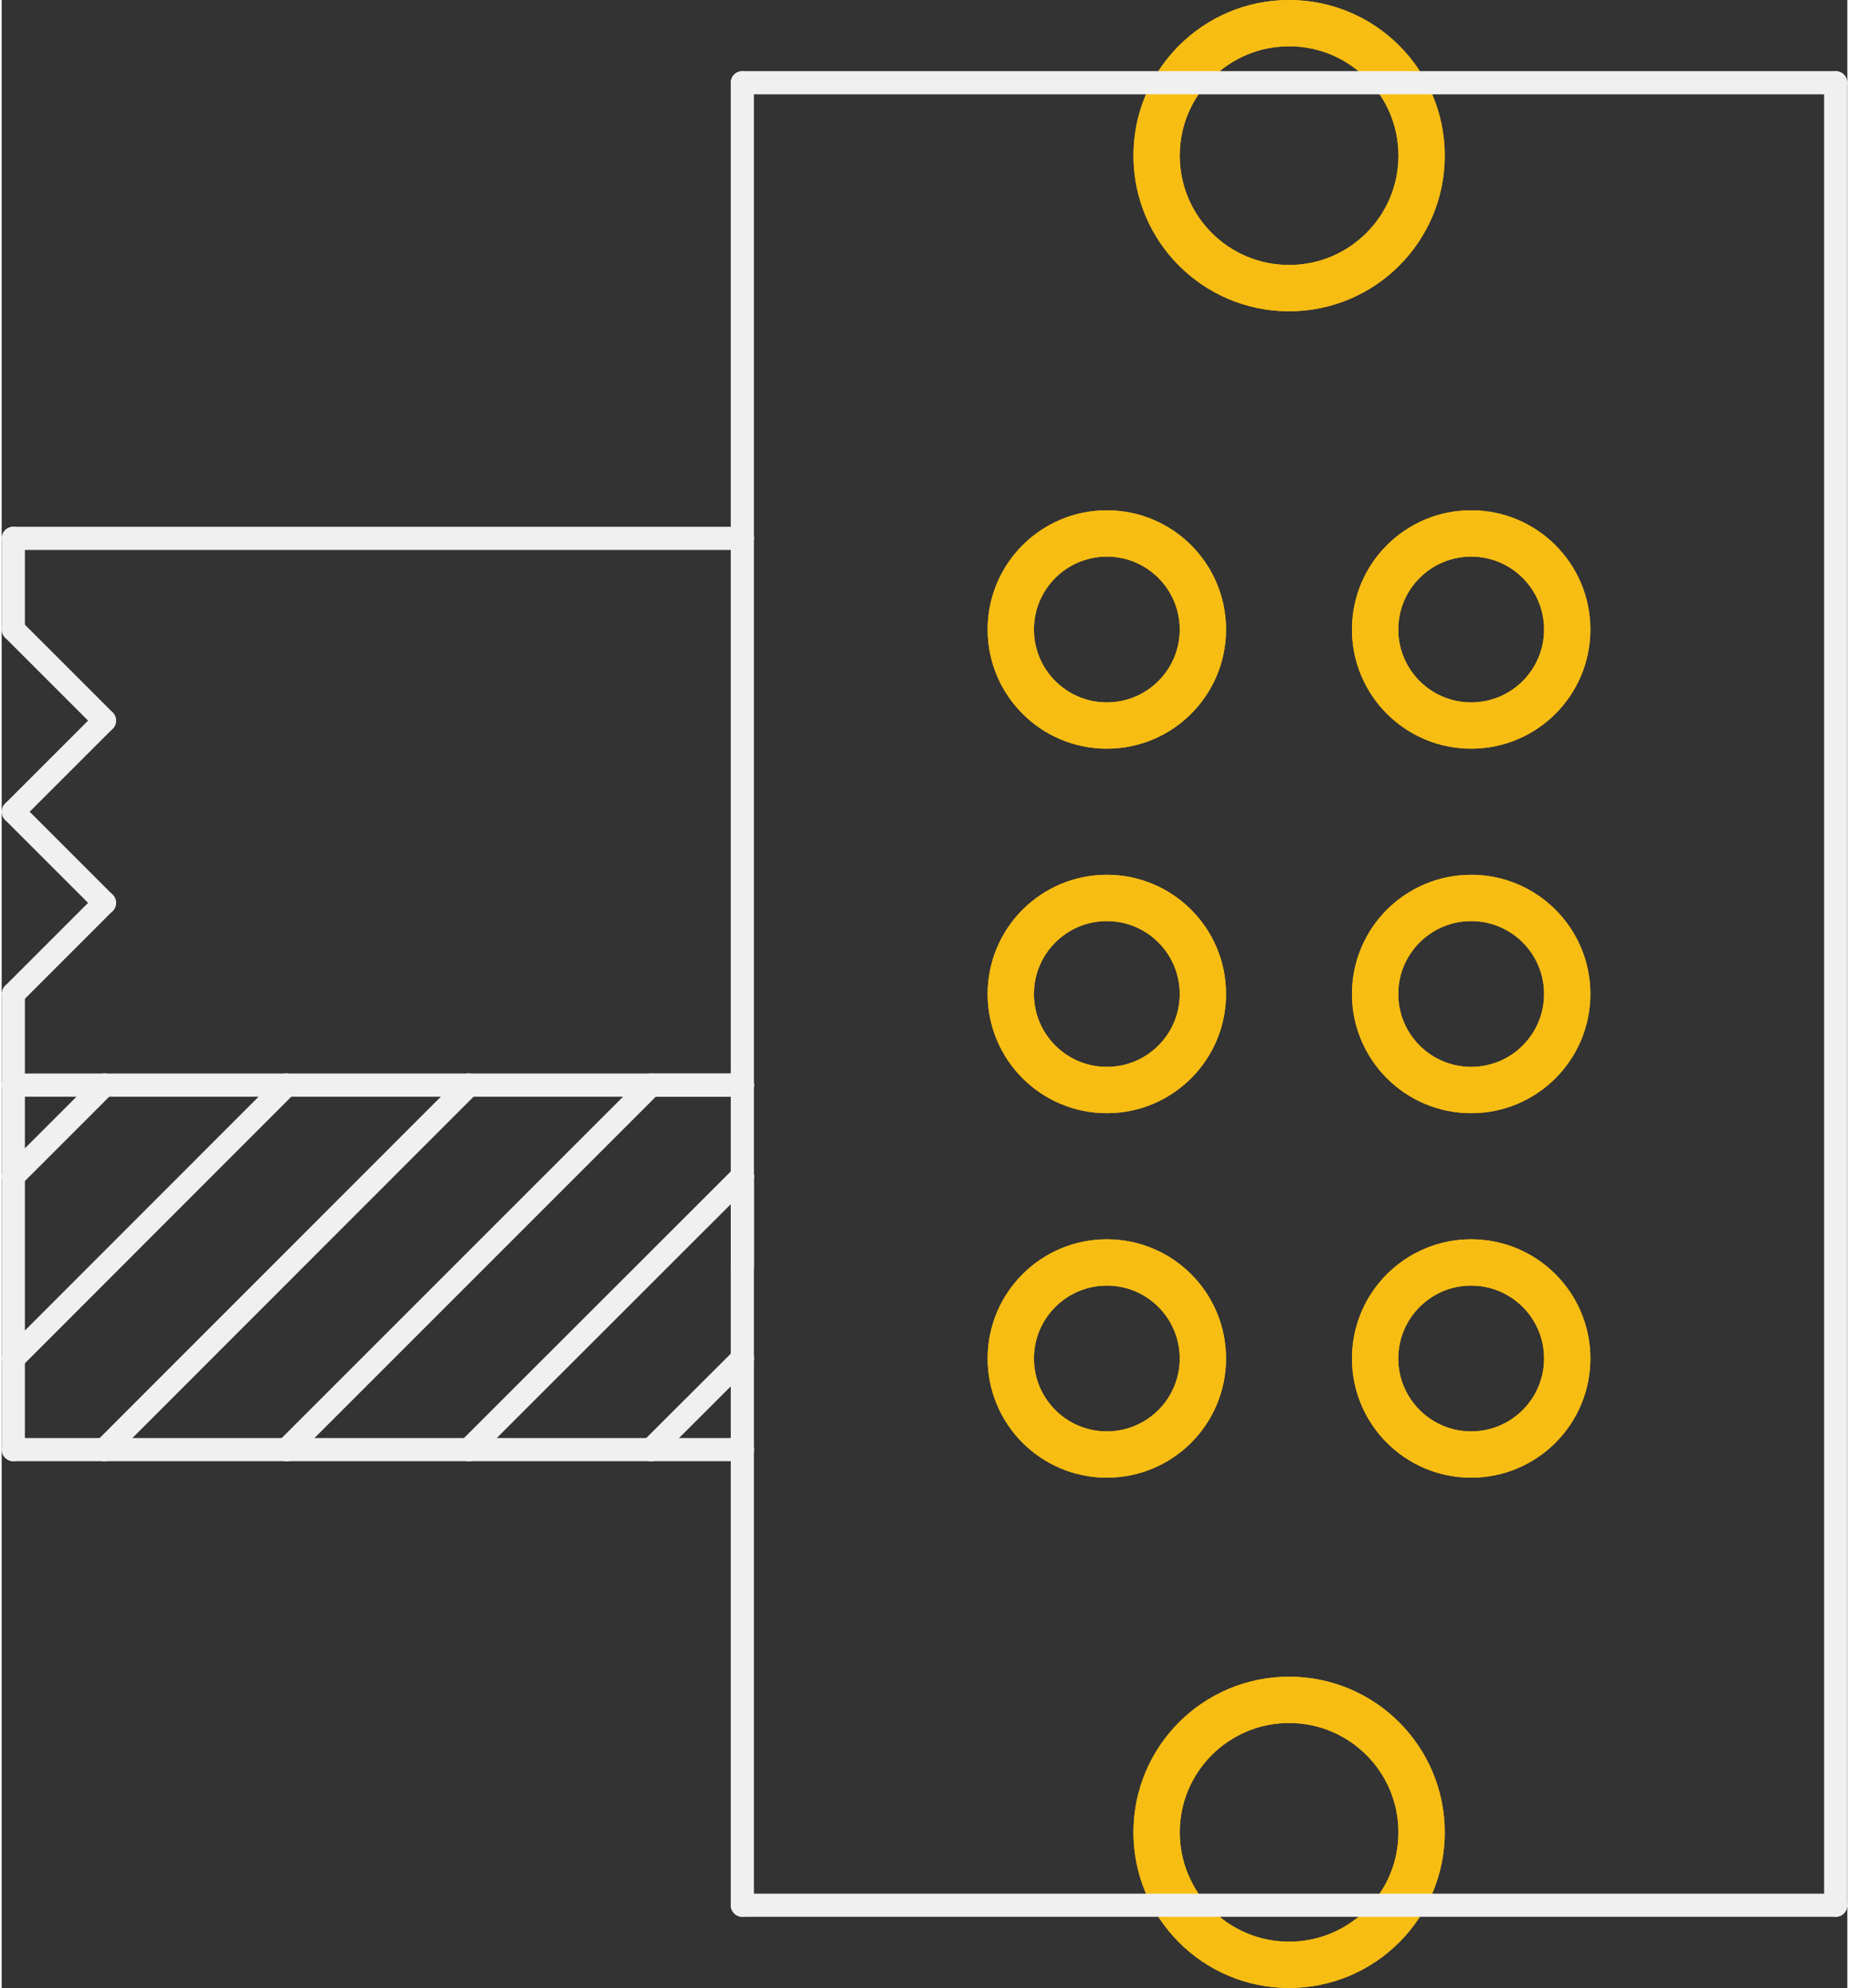 <?xml version='1.0' encoding='UTF-8' standalone='no'?>
<!-- Created with Fritzing (http://www.fritzing.org/) -->
<svg xmlns:svg='http://www.w3.org/2000/svg' xmlns='http://www.w3.org/2000/svg' version='1.2' baseProfile='tiny' x='0in' y='0in' width='0.399in' height='0.429in' viewBox='0 0 10.127 10.908' >
<rect x="0" y="0" width="10.127" height="10.908" fill="#333333" stroke="none"/>
<g id='copper1'>
<circle id='connector2pad' connectorname='P1-TB' cx='6.064' cy='7.454' r='0.527' stroke='#F7BD13' stroke-width='0.254' fill='none' />
<circle id='connector3pad' connectorname='P2-TB' cx='8.063' cy='7.454' r='0.527' stroke='#F7BD13' stroke-width='0.254' fill='none' />
<circle id='connector0pad' connectorname='P1' cx='6.064' cy='5.454' r='0.527' stroke='#F7BD13' stroke-width='0.254' fill='none' />
<circle id='connector5pad' connectorname='P2' cx='8.063' cy='5.454' r='0.527' stroke='#F7BD13' stroke-width='0.254' fill='none' />
<circle id='connector1pad' connectorname='P1-TA' cx='6.064' cy='3.454' r='0.527' stroke='#F7BD13' stroke-width='0.254' fill='none' />
<circle id='connector4pad' connectorname='P2-TA' cx='8.063' cy='3.454' r='0.527' stroke='#F7BD13' stroke-width='0.254' fill='none' />
<circle id='connector6pad' connectorname='P$7' cx='7.064' cy='0.854' r='0.727' stroke='#F7BD13' stroke-width='0.254' fill='none' />
<circle id='connector7pad' connectorname='P$8' cx='7.064' cy='10.054' r='0.727' stroke='#F7BD13' stroke-width='0.254' fill='none' />
<g id='copper0'>
<circle id='connector2pad' connectorname='P1-TB' cx='6.064' cy='7.454' r='0.527' stroke='#F7BD13' stroke-width='0.254' fill='none' />
<circle id='connector3pad' connectorname='P2-TB' cx='8.063' cy='7.454' r='0.527' stroke='#F7BD13' stroke-width='0.254' fill='none' />
<circle id='connector0pad' connectorname='P1' cx='6.064' cy='5.454' r='0.527' stroke='#F7BD13' stroke-width='0.254' fill='none' />
<circle id='connector5pad' connectorname='P2' cx='8.063' cy='5.454' r='0.527' stroke='#F7BD13' stroke-width='0.254' fill='none' />
<circle id='connector1pad' connectorname='P1-TA' cx='6.064' cy='3.454' r='0.527' stroke='#F7BD13' stroke-width='0.254' fill='none' />
<circle id='connector4pad' connectorname='P2-TA' cx='8.063' cy='3.454' r='0.527' stroke='#F7BD13' stroke-width='0.254' fill='none' />
<circle id='connector6pad' connectorname='P$7' cx='7.064' cy='0.854' r='0.727' stroke='#F7BD13' stroke-width='0.254' fill='none' />
<circle id='connector7pad' connectorname='P$8' cx='7.064' cy='10.054' r='0.727' stroke='#F7BD13' stroke-width='0.254' fill='none' />
</g>
</g>
<g id='silkscreen'>
<line class='other' x1='4.064' y1='10.454' x2='10.063' y2='10.454' stroke='#f0f0f0' stroke-width='0.127' stroke-linecap='round'/>
<line class='other' x1='10.063' y1='10.454' x2='10.063' y2='0.454' stroke='#f0f0f0' stroke-width='0.127' stroke-linecap='round'/>
<line class='other' x1='10.063' y1='0.454' x2='4.064' y2='0.454' stroke='#f0f0f0' stroke-width='0.127' stroke-linecap='round'/>
<line class='other' x1='4.064' y1='0.454' x2='4.064' y2='2.954' stroke='#f0f0f0' stroke-width='0.127' stroke-linecap='round'/>
<line class='other' x1='4.064' y1='2.954' x2='4.064' y2='5.954' stroke='#f0f0f0' stroke-width='0.127' stroke-linecap='round'/>
<line class='other' x1='4.064' y1='6.454' x2='4.064' y2='7.454' stroke='#f0f0f0' stroke-width='0.127' stroke-linecap='round'/>
<line class='other' x1='4.064' y1='7.454' x2='4.064' y2='7.954' stroke='#f0f0f0' stroke-width='0.127' stroke-linecap='round'/>
<line class='other' x1='4.064' y1='7.954' x2='4.064' y2='10.454' stroke='#f0f0f0' stroke-width='0.127' stroke-linecap='round'/>
<line class='other' x1='4.064' y1='2.954' x2='0.064' y2='2.954' stroke='#f0f0f0' stroke-width='0.127' stroke-linecap='round'/>
<line class='other' x1='0.064' y1='2.954' x2='0.064' y2='3.454' stroke='#f0f0f0' stroke-width='0.127' stroke-linecap='round'/>
<line class='other' x1='0.064' y1='5.454' x2='0.064' y2='5.954' stroke='#f0f0f0' stroke-width='0.127' stroke-linecap='round'/>
<line class='other' x1='0.064' y1='5.954' x2='0.564' y2='5.954' stroke='#f0f0f0' stroke-width='0.127' stroke-linecap='round'/>
<line class='other' x1='0.564' y1='5.954' x2='1.563' y2='5.954' stroke='#f0f0f0' stroke-width='0.127' stroke-linecap='round'/>
<line class='other' x1='1.563' y1='5.954' x2='2.563' y2='5.954' stroke='#f0f0f0' stroke-width='0.127' stroke-linecap='round'/>
<line class='other' x1='2.563' y1='5.954' x2='4.064' y2='5.954' stroke='#f0f0f0' stroke-width='0.127' stroke-linecap='round'/>
<line class='other' x1='0.064' y1='3.454' x2='0.564' y2='3.954' stroke='#f0f0f0' stroke-width='0.127' stroke-linecap='round'/>
<line class='other' x1='0.564' y1='3.954' x2='0.064' y2='4.454' stroke='#f0f0f0' stroke-width='0.127' stroke-linecap='round'/>
<line class='other' x1='0.064' y1='4.454' x2='0.564' y2='4.954' stroke='#f0f0f0' stroke-width='0.127' stroke-linecap='round'/>
<line class='other' x1='0.564' y1='4.954' x2='0.064' y2='5.454' stroke='#f0f0f0' stroke-width='0.127' stroke-linecap='round'/>
<line class='other' x1='4.064' y1='7.954' x2='3.563' y2='7.954' stroke='#f0f0f0' stroke-width='0.127' stroke-linecap='round'/>
<line class='other' x1='3.563' y1='7.954' x2='2.563' y2='7.954' stroke='#f0f0f0' stroke-width='0.127' stroke-linecap='round'/>
<line class='other' x1='2.563' y1='7.954' x2='1.563' y2='7.954' stroke='#f0f0f0' stroke-width='0.127' stroke-linecap='round'/>
<line class='other' x1='1.563' y1='7.954' x2='0.564' y2='7.954' stroke='#f0f0f0' stroke-width='0.127' stroke-linecap='round'/>
<line class='other' x1='0.564' y1='7.954' x2='0.064' y2='7.954' stroke='#f0f0f0' stroke-width='0.127' stroke-linecap='round'/>
<line class='other' x1='0.064' y1='7.954' x2='0.064' y2='7.454' stroke='#f0f0f0' stroke-width='0.127' stroke-linecap='round'/>
<line class='other' x1='0.064' y1='7.454' x2='0.064' y2='6.454' stroke='#f0f0f0' stroke-width='0.127' stroke-linecap='round'/>
<line class='other' x1='0.064' y1='6.454' x2='0.064' y2='5.954' stroke='#f0f0f0' stroke-width='0.127' stroke-linecap='round'/>
<line class='other' x1='4.064' y1='5.954' x2='4.064' y2='6.454' stroke='#f0f0f0' stroke-width='0.127' stroke-linecap='round'/>
<line class='other' x1='4.064' y1='6.454' x2='4.064' y2='6.954' stroke='#f0f0f0' stroke-width='0.127' stroke-linecap='round'/>
<line class='other' x1='4.064' y1='6.454' x2='2.563' y2='7.954' stroke='#f0f0f0' stroke-width='0.127' stroke-linecap='round'/>
<line class='other' x1='4.064' y1='5.954' x2='3.563' y2='5.954' stroke='#f0f0f0' stroke-width='0.127' stroke-linecap='round'/>
<line class='other' x1='3.563' y1='5.954' x2='1.563' y2='7.954' stroke='#f0f0f0' stroke-width='0.127' stroke-linecap='round'/>
<line class='other' x1='2.563' y1='5.954' x2='0.564' y2='7.954' stroke='#f0f0f0' stroke-width='0.127' stroke-linecap='round'/>
<line class='other' x1='1.563' y1='5.954' x2='0.064' y2='7.454' stroke='#f0f0f0' stroke-width='0.127' stroke-linecap='round'/>
<line class='other' x1='0.564' y1='5.954' x2='0.064' y2='6.454' stroke='#f0f0f0' stroke-width='0.127' stroke-linecap='round'/>
<line class='other' x1='4.064' y1='7.454' x2='3.563' y2='7.954' stroke='#f0f0f0' stroke-width='0.127' stroke-linecap='round'/>
</g>
</svg>